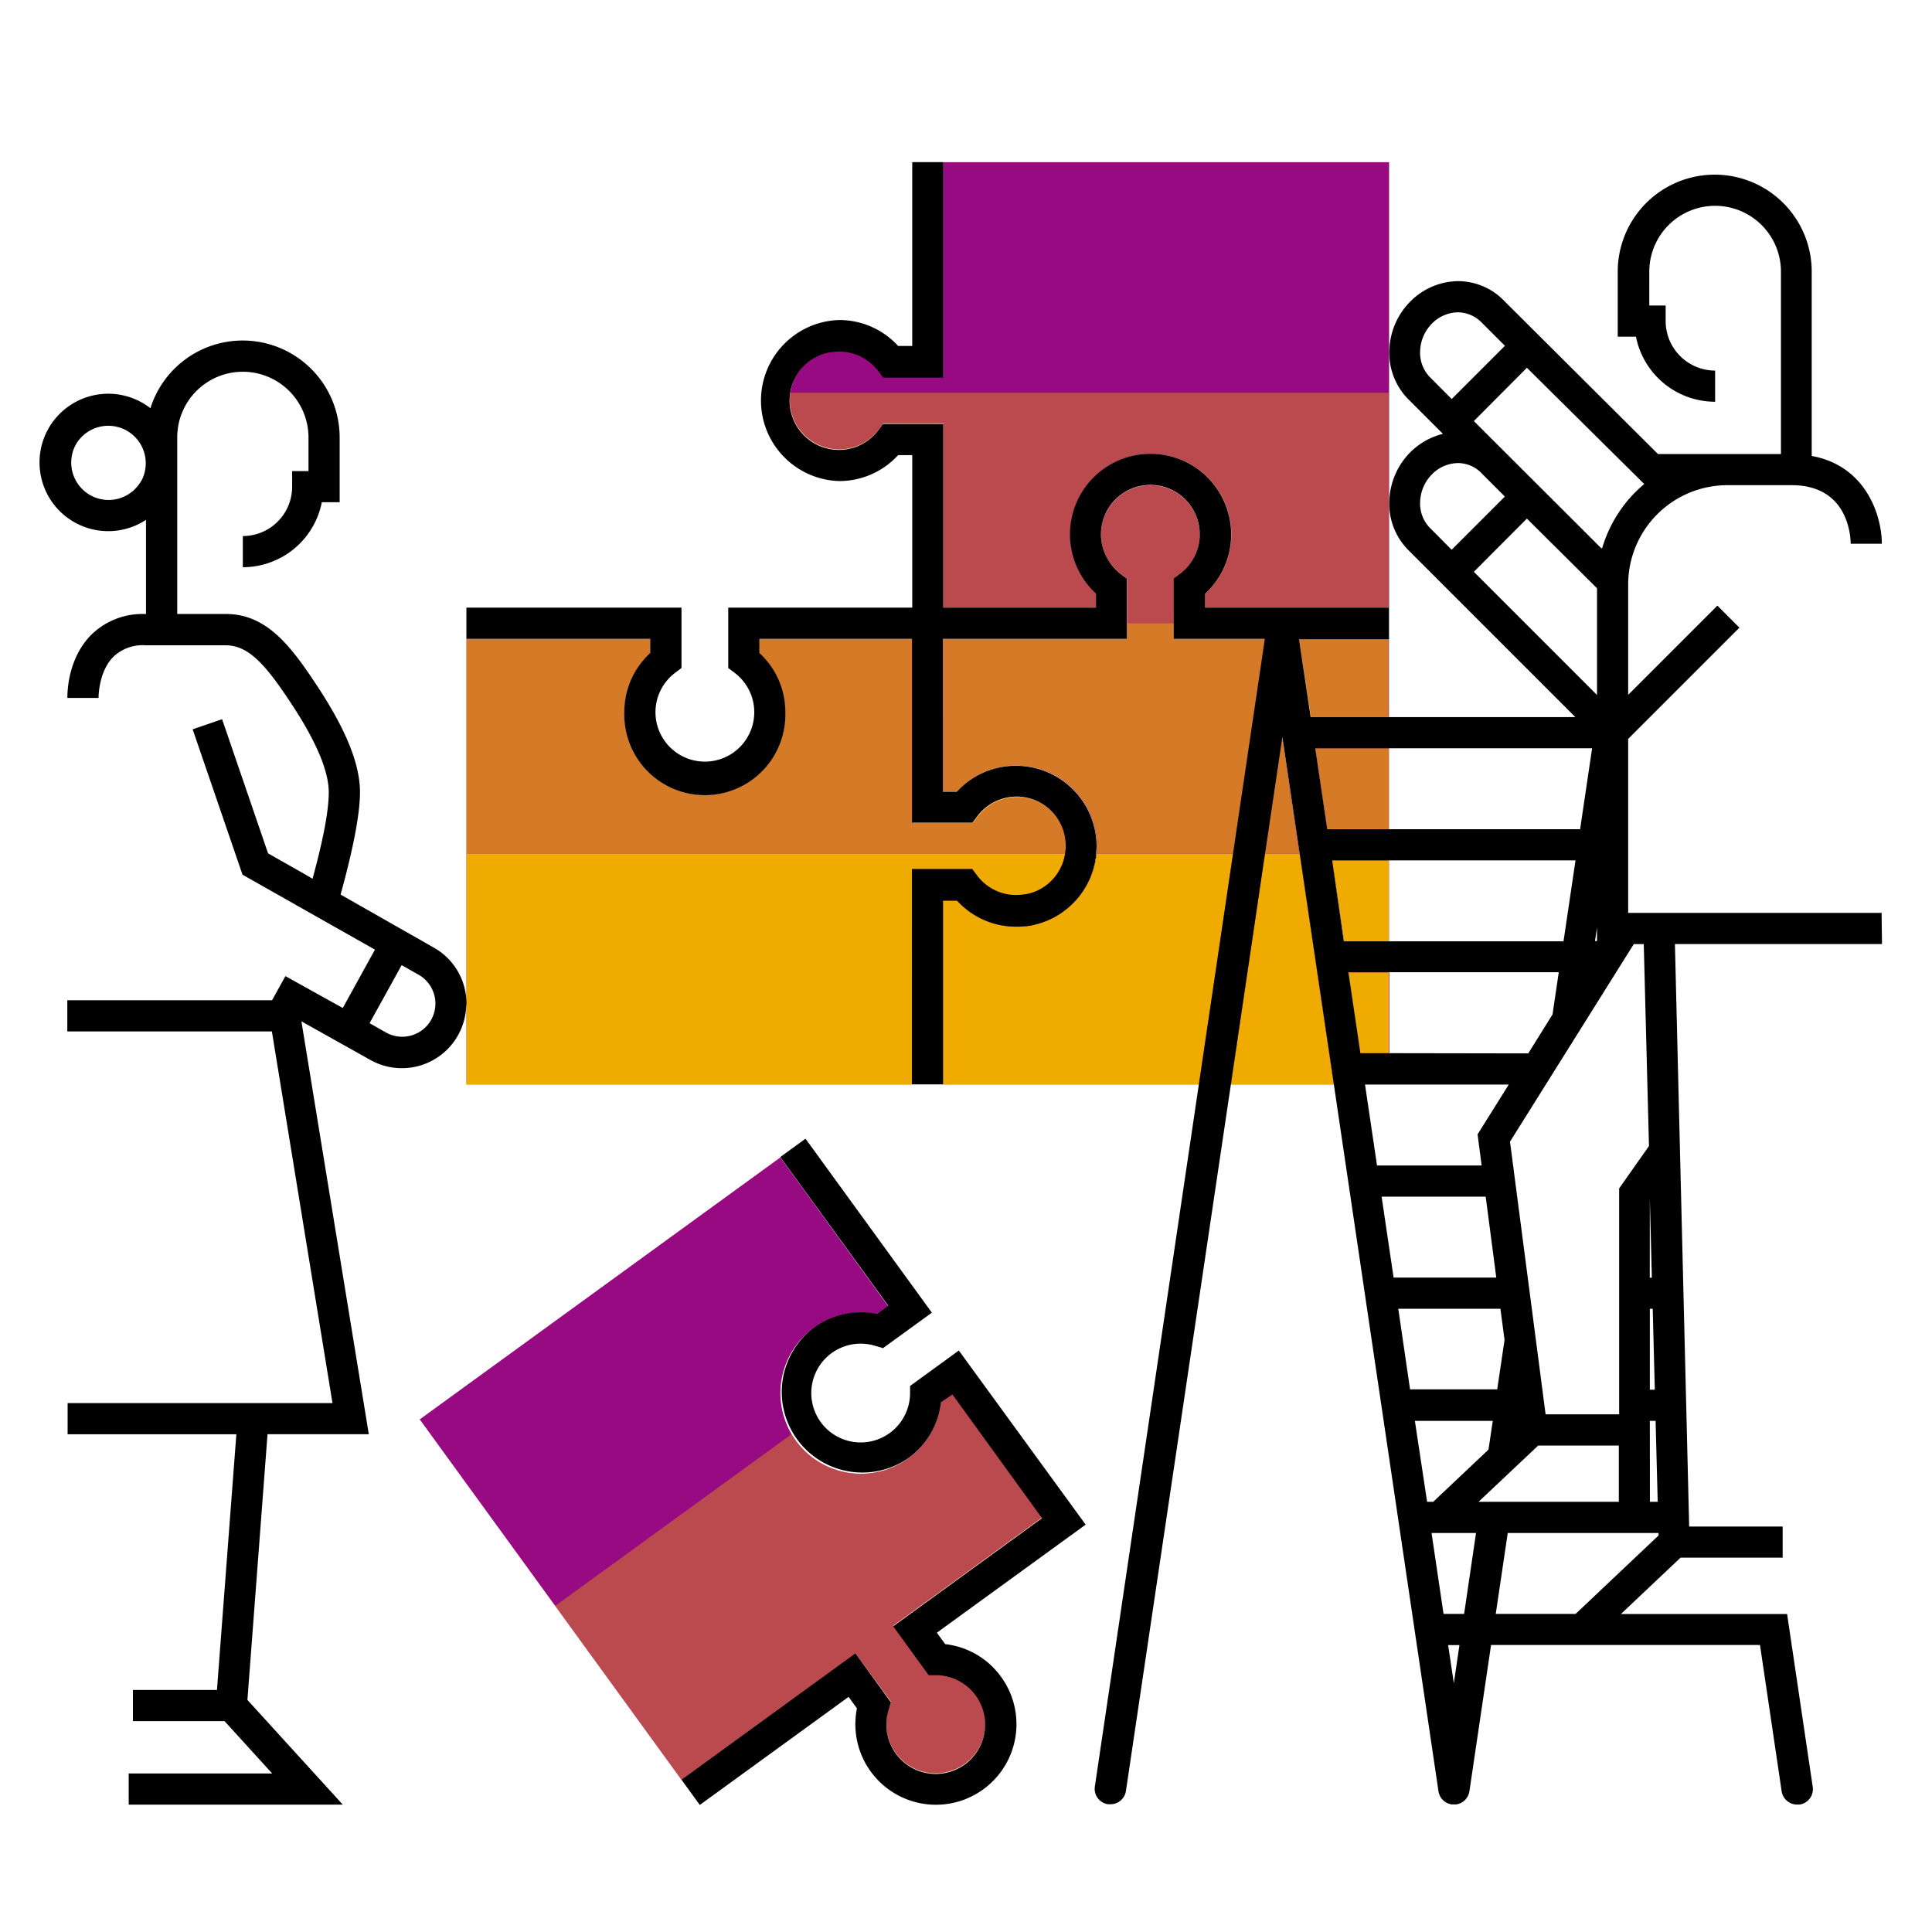 <svg xmlns="http://www.w3.org/2000/svg" viewBox="0 0 248 248"><defs><style>.cls-1{fill:#970a82;}.cls-2,.cls-3,.cls-4{fill:#f0ab00;}.cls-3{opacity:0.7;}.cls-4{opacity:0.4;}</style></defs><title>282870-pictogram</title><g id="color_band" data-name="color band"><path class="cls-1" d="M109.81,212.24,87.48,228.46,53.88,182.2l46.29-33.63L114,167.64l-1.46,1.06a10.23,10.23,0,0,0-8.1,1.77A10.34,10.34,0,1,0,120.79,180l1.47-1.06,11.51,15.85-19.1,13.88,4.55,6.27,1,0a6.33,6.33,0,0,1,3.63,11.46,6.33,6.33,0,0,1-9.78-7l.29-1ZM164.57,94.58l-2.23,15L158,139.2h13.21l-4.38-29.59ZM162.39,82H150.7V80h0V74.26l.8-.6A6.33,6.33,0,1,0,142,71.43a6.36,6.36,0,0,0,1.87,2.23l.8.6h0V80h0v2h-23.6v19.59h1.79a10.24,10.24,0,0,1,7.59-3.33h0a10.35,10.35,0,0,1,10.34,10.34c0,.34,0,.67-.05,1h0c0,.22-.06.44-.09.65s0,.23-.05.34-.09.39-.14.58-.06.26-.1.38-.12.36-.18.54-.09.26-.14.39-.15.33-.22.5-.12.26-.19.39-.17.31-.26.46l-.23.38-.29.42-.27.37-.32.38-.31.35-.35.35-.36.32-.37.31-.4.3-.38.27-.44.27-.4.22-.48.23-.41.18-.52.19-.41.14-.57.15-.39.1-.66.1-.34,0c-.34,0-.68.05-1,.05h0a10.23,10.23,0,0,1-7.59-3.34h-1.79V139.2h32.83l4.38-29.59Zm-49-33.61-.6-.8a6.26,6.26,0,0,0-6.14-2.44l-.12,0a6.25,6.25,0,0,0-1,.27l-.14.05a6.29,6.29,0,0,0-.89.43l-.1.06a6.36,6.36,0,0,0-.83.6l0,0a6.33,6.33,0,1,0,9.21,8.58l.6-.8h7.74V78h19.6V76.2a10.34,10.34,0,1,1,14,0V78h23.59V20.82h-57.2V48.41Zm64.95,76.42h-5.2l1.54,10.39h3.66V124.83Zm-61.2-13.22h7.74l.6.8a6.23,6.23,0,0,0,6.13,2.44l.12,0a6.25,6.25,0,0,0,1-.27l.14-.05a6.29,6.29,0,0,0,.89-.43l.1-.06a6.36,6.36,0,0,0,.83-.6l0,0a6.34,6.34,0,0,0,2.1-3.78h0a6.32,6.32,0,0,0-11.29-4.8l-.6.8h-7.75V82H97.48v1.82a10.23,10.23,0,0,1,3.33,7.59,10.34,10.34,0,1,1-20.67,0,10.23,10.23,0,0,1,3.33-7.59V82H59.88v46.84c0,.1,0,.2,0,.29V139.2h57.2V111.61Zm51.15-19.56h10V82H166.76Zm10,4h-9.46l1.54,10.39h7.92Zm0,24.78h0V110.44H171l1.54,10.39Z"/></g><g id="_100_band" data-name="100% band"><path class="cls-2" d="M158.3,109.61l-4.38,29.6H121.09V115.61h1.79a10.23,10.23,0,0,0,7.59,3.34h0a10.35,10.35,0,0,0,10.29-9.34Zm-41.22,2h7.75l.6.8a6.31,6.31,0,0,0,11.29-2.8H59.88v29.6h57.21Zm56,13.22,1.54,10.39h3.66V124.83Zm5.2-4V110.44H171l1.54,10.39Zm-15.94-11.22L158,139.21h13.21l-4.38-29.6Z"/></g><g id="_70_band" data-name="70% band"><path class="cls-3" d="M136.81,108.61a6.33,6.33,0,0,1-.09,1H59.88V82H83.47v1.82a10.23,10.23,0,0,0-3.33,7.59,10.34,10.34,0,1,0,20.67,0,10.23,10.23,0,0,0-3.33-7.59V82h19.6v23.6h7.75l.6-.8a6.32,6.32,0,0,1,11.38,3.8Zm31.43-16.56h10V82H166.76ZM150.7,82V80h-6v2h-23.6v19.59h1.79a10.24,10.24,0,0,1,7.59-3.33h0a10.35,10.35,0,0,1,10.34,10.34c0,.34,0,.67-.05,1H158.3L162.39,82Zm11.65,27.6h4.45l-2.23-15Zm15.95-3.17V96.05h-9.46l1.54,10.39Z"/></g><g id="_40_band" data-name="40% band"><path class="cls-4" d="M109.81,212.24,87.49,228.45,71.27,206.14l30.35-22.05c.17.28.34.56.54.83a10.35,10.35,0,0,0,14.44,2.29,10.24,10.24,0,0,0,4.18-7.16l1.47-1.06,11.51,15.85-19.1,13.88,1.18,1.63h0l3.37,4.64,1,0a6.33,6.33,0,0,1,3.63,11.46,6.33,6.33,0,0,1-9.78-7l.29-1L111,213.86ZM107.69,57.75a6.29,6.29,0,0,0,5.06-2.54l.6-.8h7.74V78h19.6V76.2a10.34,10.34,0,1,1,14,0V78h23.59V50.42H101.43a6.29,6.29,0,0,0,6.25,7.32Zm43.81,15.92A6.33,6.33,0,1,0,142,71.43a6.36,6.36,0,0,0,1.87,2.23l.8.6h0V80h6V74.26Z"/></g><g id="outlines_--_combound_path" data-name="outlines -- combound path"><path d="M241.53,117.18H209V94.85l14.28-14.28-2.83-2.83L209,89.19V74.87a12.75,12.75,0,0,1,12.57-12.59H230c7.35,0,7.56,6.75,7.56,7.52h4c0-3.57-2-10-9-11.27V34.87h0a12.45,12.45,0,0,0-24.9,0h0v8.35H210a10.37,10.37,0,0,0,10.16,8.35v-4a6.36,6.36,0,0,1-6.35-6.35v-2h-2.1V34.87h0a8.45,8.45,0,0,1,16.9,0h0V58.28H212.82L193.15,38.69a8.24,8.24,0,0,0-6-2.6h0a8.75,8.75,0,0,0-6,2.5,9.27,9.27,0,0,0-2.8,6.14,8.47,8.47,0,0,0,2.33,6.42l4.54,4.54a9,9,0,0,0-4.07,2.25,9.27,9.27,0,0,0-2.8,6.14,8.46,8.46,0,0,0,2.32,6.42l21.55,21.55H168.24l-1.49-10H178.3V78H154.7V76.2a10.32,10.32,0,0,0,2.52-11.62A10.34,10.34,0,1,0,140.69,76.2V78h-19.6V54.42h-7.74l-.6.8a6.33,6.33,0,1,1-9.21-8.58l0,0a6.36,6.36,0,0,1,.83-.6l.1-.06a6.29,6.29,0,0,1,.89-.43l.14-.05a6.25,6.25,0,0,1,1-.27l.12,0a6.26,6.26,0,0,1,6.14,2.44l.6.8h7.74V20.81h-4v23.6h-1.81a10.23,10.23,0,0,0-7.59-3.33,10.34,10.34,0,0,0,0,20.67,10.23,10.23,0,0,0,7.59-3.33h1.81V78H93.48v7.75l.8.6a6.34,6.34,0,1,1-7.6,0l.8-.6V78H59.87v4h23.6v1.82a10.23,10.23,0,0,0-3.33,7.59,10.34,10.34,0,1,0,20.67,0,10.23,10.23,0,0,0-3.33-7.59V82h19.6v23.6h7.75l.6-.8a6.31,6.31,0,0,1,11.29,4.8h0a6.34,6.34,0,0,1-2.1,3.78l0,0a6.36,6.36,0,0,1-.83.6l-.1.06a6.29,6.29,0,0,1-.89.43l-.14.05a6.25,6.25,0,0,1-1,.27l-.12,0a6.23,6.23,0,0,1-6.13-2.44l-.6-.8h-7.75V139.2h4V115.61h1.79a10.23,10.23,0,0,0,7.59,3.34h0c.35,0,.69,0,1-.05l.34,0,.66-.1.39-.1.57-.15.41-.14.52-.19.41-.18.48-.23.4-.22.44-.27.38-.27.4-.3.37-.31.36-.32.35-.35.31-.35.32-.38.27-.37.29-.42.23-.38c.09-.15.18-.3.26-.46s.13-.26.19-.39.16-.33.22-.5.1-.26.14-.39.13-.35.18-.54.07-.25.1-.38.1-.38.14-.58,0-.23.05-.34.07-.43.09-.65h0c0-.33.05-.66.05-1a10.35,10.35,0,0,0-10.34-10.34h0a10.24,10.24,0,0,0-7.59,3.33h-1.79V82h23.6V80h0V74.27h0l-.8-.6A6.36,6.36,0,0,1,142,71.43a6.34,6.34,0,1,1,9.47,2.23l-.8.6V80h0v2h11.69l-4.09,27.6-4.38,29.59h0l-13.35,90.14a2,2,0,0,0,1.69,2.27l.3,0a2,2,0,0,0,2-1.71L158,139.21h0l4.38-29.59,2.23-15,2.23,15,4.38,29.59h0l8.52,57.56h0l4.91,33.17a2,2,0,0,0,1.69,1.68h.59a2,2,0,0,0,1.69-1.68l2.78-18.78h34.52l2.78,18.77a2,2,0,0,0,2,1.71l.3,0a2,2,0,0,0,1.69-2.27l-3.29-22.19H208.07l7.65-7.23h13.11v-4h-12L215,121.18h26.58Zm-29.75,36.63h0l.26,10.2h-.27Zm0,14.19h.37l.27,10.39h-.64Zm0,14.39h.74l.27,10.39h-1Zm-2.06-61.2H211l.67,25.92-3.83,5.44v29H198.4l-4.57-35Zm-31.43,14h-3.66l-1.54-10.39h27l-.8,5.42-3.12,5Zm26.45-14.39.26-1.74v1.74Zm6.32-58.67a17,17,0,0,0-5.4,8.24h-.12L189.19,54.05,196,47.21ZM183.49,48.35a4.49,4.49,0,0,1-1.19-3.4,5.23,5.23,0,0,1,1.57-3.47,4.77,4.77,0,0,1,3.27-1.39,4.36,4.36,0,0,1,3.14,1.4l2.9,2.9-6.83,6.83Zm0,19.35a4.49,4.49,0,0,1-1.19-3.4,5.24,5.24,0,0,1,1.57-3.47,4.78,4.78,0,0,1,3.27-1.39h0a4.25,4.25,0,0,1,3.13,1.4l2.9,2.9-6.83,6.83Zm5.7,5.7L196,66.57l9,8.94v13.7ZM168.83,96.05h35.54l-1.54,10.39H170.37Zm9.46,14.39h23.95l-1.54,10.39H172.5L171,110.44Zm-3.07,28.78h18.45l-4,6.39.52,4H176.76Zm2.13,14.39h13.36L192.07,164H178.89ZM179.49,168h13.11l.53,4-.94,6.34H181Zm2.13,14.39h10l-.55,3.69-7.1,6.7h-.78Zm5,33.68-.73-4.9h1.45Zm1.32-8.9h-2.64l-1.54-10.39h5.71Zm1.85-14.39,7.66-7.22h10.35v7.22Zm12.46,14.39H192l1.54-10.39H212.9v.32ZM59.88,128.84a8.3,8.3,0,0,0-.29-2.18,8.21,8.21,0,0,0-3.87-5l-12-6.83c1.38-5,2.49-10,2.49-13.14,0-3.53-1.74-7.9-5.32-13.37s-6.66-9.51-11.94-9.51h-6.2V59.67c0-.09,0-.18,0-.27V56.13a8.42,8.42,0,0,1,8.43-8.41h0A8.44,8.44,0,0,1,39.6,56.1v4.37H37.5v2a6.33,6.33,0,0,1-6.33,6.34h0v4h0a10.34,10.34,0,0,0,10.14-8.34H43.6V56.14h0s0,0,0,0h0A12.45,12.45,0,0,0,31.16,43.71h0A12.42,12.42,0,0,0,19.31,52.4a8.82,8.82,0,1,0-.57,14.33V78.82h-.1a9.36,9.36,0,0,0-6.9,2.64c-3,3-3.1,7.29-3.09,8.13h4c0-.14,0-3.39,1.92-5.3a5.46,5.46,0,0,1,4.08-1.46H28.93c3,0,5.18,2.48,8.6,7.7,3.1,4.73,4.67,8.49,4.67,11.17s-.9,6.76-2.08,11.1L38.75,112h0l-4.34-2.46-5.9-17.22-3.78,1.3,6.4,18.66,17,9.62L44,129.39l-7.36-4.09-1.72,3.1H8.64v4H34.9l7.78,47.71h-34v4H30.34l-2.49,32.82H17.06v4H28.82l6.12,6.72H16.52v4H44L31.76,218.21l2.58-34.11h13l-8.65-53,8.8,4.93a8.26,8.26,0,0,0,12.35-6.86C59.88,129,59.88,128.94,59.88,128.84ZM18.1,61.77a4.8,4.8,0,0,1-6.57,1.76A4.81,4.81,0,0,1,9.77,57a4.81,4.81,0,0,1,8.33,4.81Zm37.23,69.17a4.26,4.26,0,0,1-5.81,1.58l-2.08-1.18,4.12-7.45,2.19,1.24a4.26,4.26,0,0,1,1.58,5.81Zm80.79,67.12-15.86,11.52,1.07,1.47a10.23,10.23,0,0,1,7.16,4.18A10.34,10.34,0,1,1,110,219.29l-1.07-1.47L89.83,231.69l-2.35-3.24h0l22.32-16.22,4.55,6.27-.29,1a6.34,6.34,0,1,0,6.15-4.47l-1,0-3.37-4.64-1.18-1.63,19.1-13.88L122.26,179,120.79,180a10.24,10.24,0,0,1-4.18,7.16,10.34,10.34,0,0,1-12.15-16.73,10.23,10.23,0,0,1,8.1-1.77l1.46-1.06-13.86-19.08v0l3.24-2.35,16.22,22.33-6.27,4.55-1-.29a6.34,6.34,0,1,0,4.47,6.15l0-1,6.26-4.55L137,192.47l2.36,3.24Z"/></g></svg>